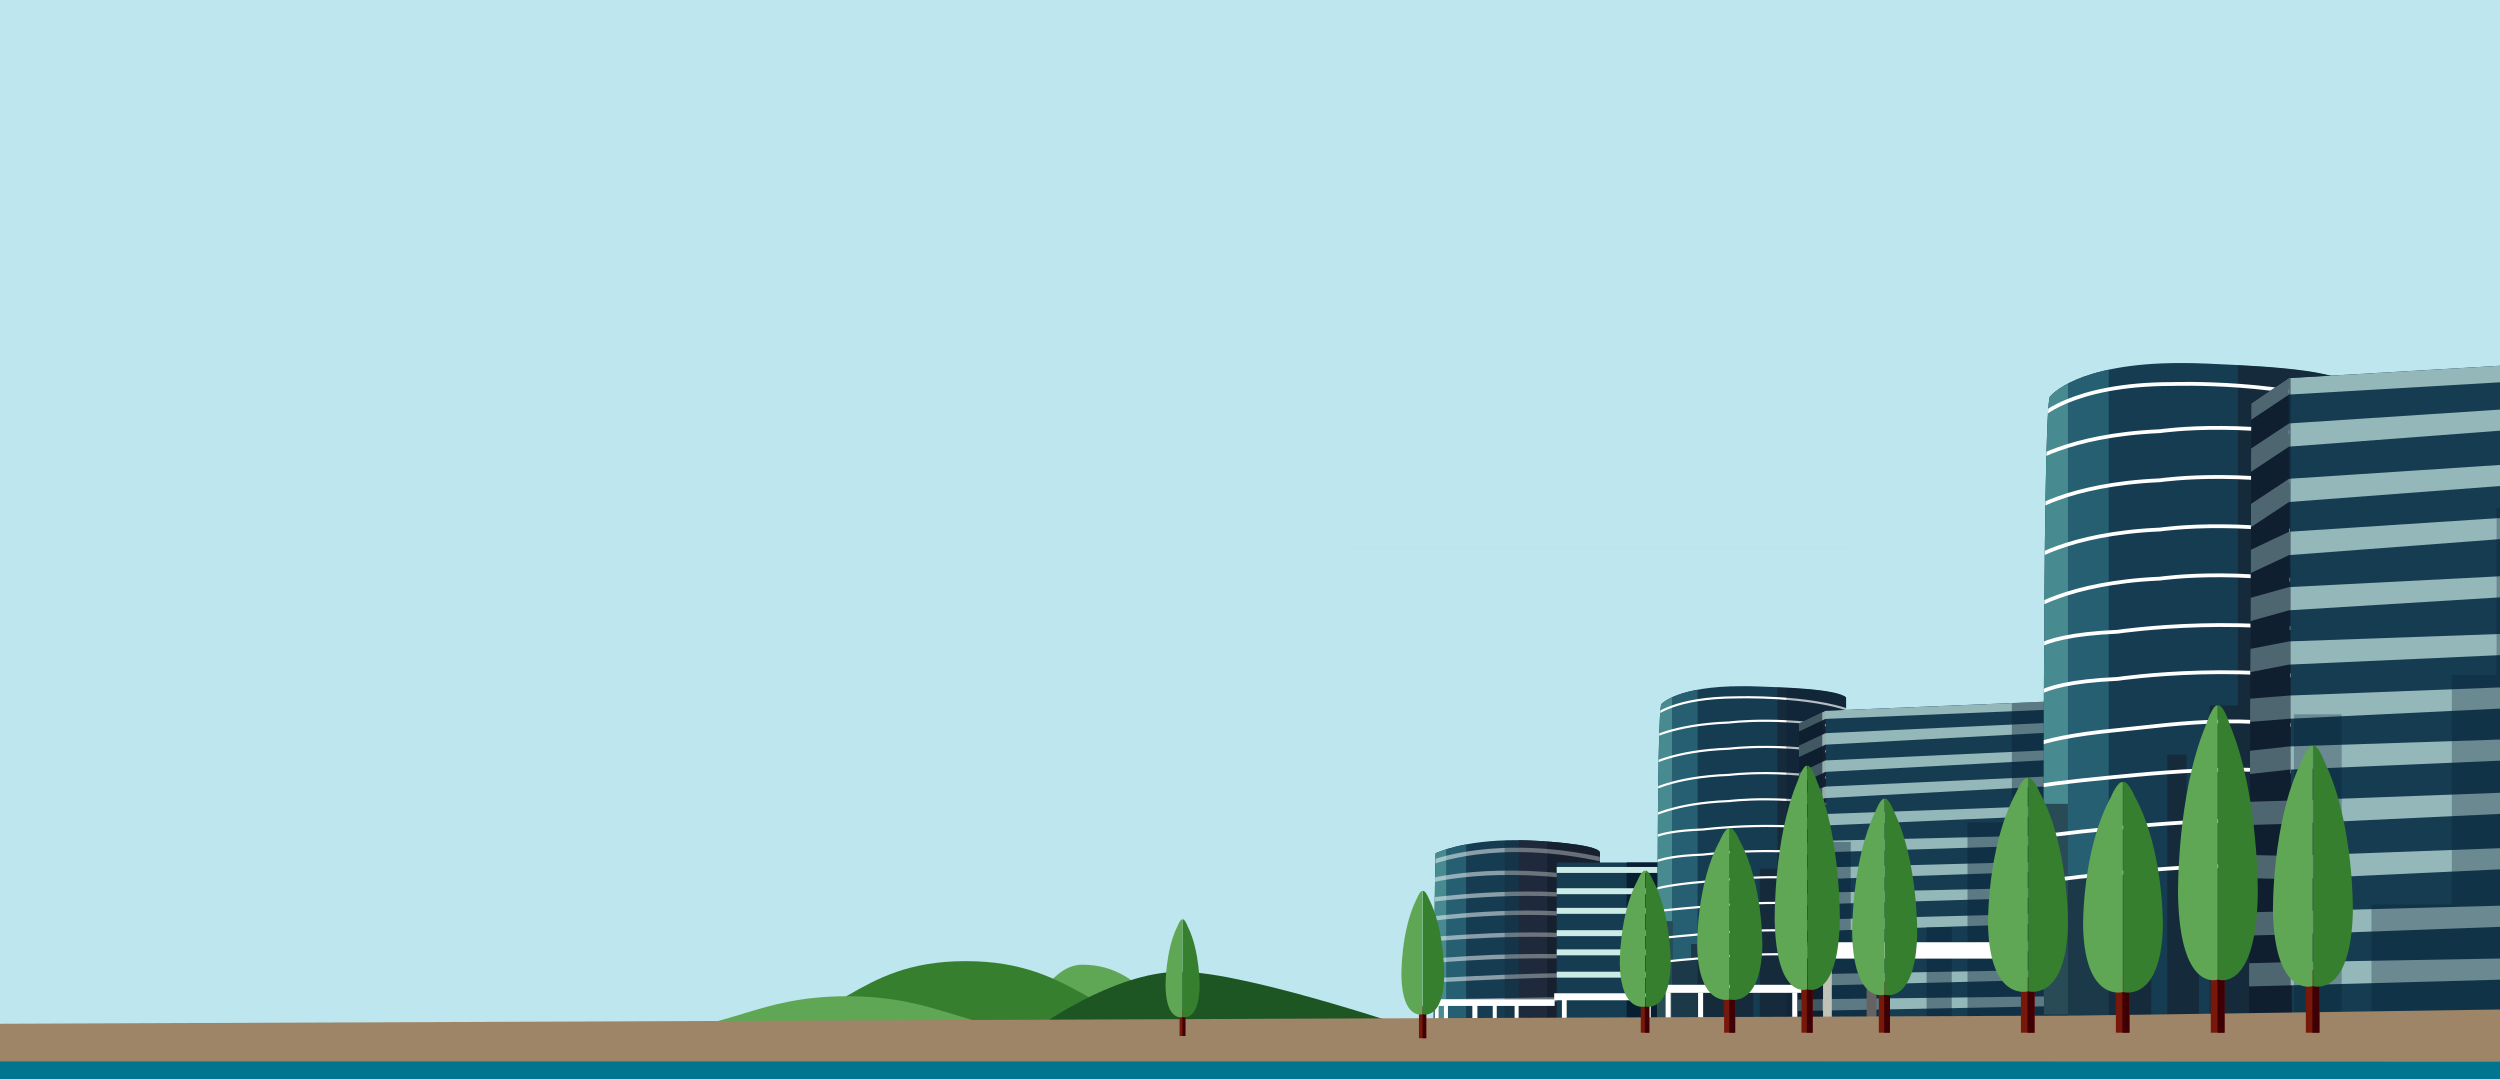 <?xml version="1.0" encoding="utf-8"?>
<!-- Generator: Adobe Illustrator 23.0.2, SVG Export Plug-In . SVG Version: 6.00 Build 0)  -->
<svg version="1.1" id="Layer_1" xmlns="http://www.w3.org/2000/svg" xmlns:xlink="http://www.w3.org/1999/xlink" x="0px" y="0px"
	 viewBox="0 0 1680.3 725.3" style="enable-background:new 0 0 1680.3 725.3;" xml:space="preserve">
<style type="text/css">
	.st0{clip-path:url(#SVGID_2_);}
	.st1{fill:#BDE6EE;}
	.st2{clip-path:url(#SVGID_4_);}
	.st3{fill:#5FA754;}
	.st4{fill:#367F2E;}
	.st5{fill:#1E5623;}
	.st6{fill:#153C51;}
	.st7{clip-path:url(#SVGID_6_);}
	.st8{fill:#16202F;}
	.st9{fill:#212E40;}
	.st10{fill:#478B91;}
	.st11{fill:#265E72;}
	.st12{opacity:0.5;}
	.st13{clip-path:url(#SVGID_8_);}
	.st14{clip-path:url(#SVGID_10_);}
	.st15{fill:none;stroke:#FFFFFF;stroke-width:2.94;stroke-miterlimit:10;}
	.st16{opacity:0.3;}
	.st17{clip-path:url(#SVGID_12_);}
	.st18{clip-path:url(#SVGID_14_);}
	.st19{fill:#081E31;}
	.st20{fill:#CBEBE6;}
	.st21{clip-path:url(#SVGID_16_);}
	.st22{opacity:0.6;}
	.st23{clip-path:url(#SVGID_18_);}
	.st24{clip-path:url(#SVGID_20_);}
	.st25{fill:none;stroke:#FFFFFF;stroke-width:1.47;stroke-miterlimit:10;}
	.st26{clip-path:url(#SVGID_22_);}
	.st27{clip-path:url(#SVGID_24_);}
	.st28{clip-path:url(#SVGID_26_);}
	.st29{opacity:0.7;}
	.st30{clip-path:url(#SVGID_28_);}
	.st31{opacity:0.4;}
	.st32{clip-path:url(#SVGID_30_);}
	.st33{clip-path:url(#SVGID_32_);}
	.st34{clip-path:url(#SVGID_34_);}
	.st35{clip-path:url(#SVGID_36_);}
	.st36{clip-path:url(#SVGID_38_);}
	.st37{clip-path:url(#SVGID_40_);}
	.st38{clip-path:url(#SVGID_42_);}
	.st39{fill:none;stroke:#FFFFFF;stroke-width:2.56;stroke-miterlimit:10;}
	.st40{clip-path:url(#SVGID_44_);}
	.st41{clip-path:url(#SVGID_46_);}
	.st42{clip-path:url(#SVGID_48_);}
	.st43{clip-path:url(#SVGID_50_);}
	.st44{fill:#FFFFFF;}
	.st45{fill:#C0C2B8;}
	.st46{fill:#656362;}
	.st47{fill:#9F8567;}
	.st48{fill:#77180B;}
	.st49{fill:#3F0005;}
	.st50{clip-path:url(#SVGID_52_);}
	.st51{fill:#00758F;}
	.st52{fill:#478A90;}
	.st53{fill:none;stroke:#DAD9D2;stroke-width:0.45;}
</style>
<title>about-bg</title>
<g>
	<g>
		<defs>
			<rect id="SVGID_1_" y="-5.1" width="1680.3" height="792.1"/>
		</defs>
		<clipPath id="SVGID_2_">
			<use xlink:href="#SVGID_1_"  style="overflow:visible;"/>
		</clipPath>
		<g class="st0">
			<rect x="-7.3" y="-761.3" class="st1" width="1692.9" height="1486.7"/>
			<g>
				<defs>
					<rect id="SVGID_3_" x="1.7" y="-45.4" width="1678.6" height="839.3"/>
				</defs>
				<clipPath id="SVGID_4_">
					<use xlink:href="#SVGID_3_"  style="overflow:visible;"/>
				</clipPath>
				<g class="st2">
					<path class="st3" d="M727.4,648.4c-25.9,0-31,43.1-87.3,43.1h176C777.9,691.5,771.3,648.4,727.4,648.4"/>
					<path class="st4" d="M649.1,646c-76.2,0-85.1,46.2-151.3,46.2H803C736.9,692.2,725.3,646,649.1,646"/>
					<path class="st3" d="M569.4,669.6c-60.8,0-78.4,22.6-131.2,22.6h262.3C647.8,692.2,630.2,669.6,569.4,669.6"/>
					<path class="st5" d="M695.3,692.1c0,0,52.3-39,98-39S961,695.2,961,695.2l-278.9,6.3L695.3,692.1z"/>
					<path class="st6" d="M964.9,573.5c0,0,18-9,55-8.8c14,0,53.6,2.6,55.4,8.1v123.3H963.4C963.4,696.1,964.5,573.1,964.9,573.5"/>
				</g>
			</g>
			<g>
				<defs>
					<path id="SVGID_5_" d="M964.9,573.5c-0.4-0.4-1.5,122.6-1.5,122.6h111.9V572.8c-1.8-5.5-41.4-8-55.4-8.1h-0.9
						C982.6,564.7,964.9,573.5,964.9,573.5"/>
				</defs>
				<clipPath id="SVGID_6_">
					<use xlink:href="#SVGID_5_"  style="overflow:visible;"/>
				</clipPath>
				<g class="st7">
					<rect x="1039.8" y="557" class="st8" width="51.4" height="150.4"/>
					<rect x="1020.7" y="557" class="st9" width="19.1" height="150.4"/>
					<rect x="964.2" y="557" class="st10" width="8.1" height="150.4"/>
					<rect x="972.2" y="557" class="st11" width="13.2" height="150.4"/>
					<g class="st12">
						<g>
							<defs>
								<rect id="SVGID_7_" x="955.5" y="569.8" width="124.7" height="105"/>
							</defs>
							<clipPath id="SVGID_8_">
								<use xlink:href="#SVGID_7_"  style="overflow:visible;"/>
							</clipPath>
							<g class="st13">
								<g>
									<defs>
										<rect id="SVGID_9_" x="955.5" y="569.8" width="124.7" height="105"/>
									</defs>
									<clipPath id="SVGID_10_">
										<use xlink:href="#SVGID_9_"  style="overflow:visible;"/>
									</clipPath>
									<g class="st14">
										<path class="st15" d="M961.1,580.1c0,0,44.5-18.7,118.3-1.8"/>
										<path class="st15" d="M958.5,592.6c0,0,44.8-13.2,118.5-0.4"/>
										<path class="st15" d="M958.9,605.1c0,0,66.4-9.2,117-1.1"/>
										<path class="st15" d="M958.9,617.9c0,0,66.4-9.2,117-1.1"/>
										<path class="st15" d="M956.7,631.8c0,0,76-7.7,123.3-0.7"/>
										<path class="st15" d="M958.5,646.2c39.5-3.6,79.2-4.5,118.9-2.6"/>
										<path class="st15" d="M955.6,659.4c0,0,108.6-6.6,123.6-2.6"/>
										<line class="st15" x1="958.2" y1="673.3" x2="1077.8" y2="671.1"/>
									</g>
								</g>
							</g>
						</g>
					</g>
					<g class="st16">
						<g>
							<defs>
								<rect id="SVGID_11_" x="1011.3" y="548.3" width="74.9" height="158.5"/>
							</defs>
							<clipPath id="SVGID_12_">
								<use xlink:href="#SVGID_11_"  style="overflow:visible;"/>
							</clipPath>
							<g class="st17">
								<g>
									<defs>
										<rect id="SVGID_13_" x="1011.3" y="548.3" width="74.9" height="158.5"/>
									</defs>
									<clipPath id="SVGID_14_">
										<use xlink:href="#SVGID_13_"  style="overflow:visible;"/>
									</clipPath>
									<g class="st18">
										<rect x="1011.3" y="548.3" class="st8" width="74.8" height="158.5"/>
									</g>
								</g>
							</g>
						</g>
					</g>
				</g>
			</g>
			<rect x="1046.3" y="579.7" class="st6" width="67.9" height="116.3"/>
			<rect x="1093.3" y="579.7" class="st19" width="20.9" height="116.3"/>
			<rect x="1046.3" y="582.7" class="st20" width="67.9" height="4"/>
			<rect x="1046.3" y="597" class="st20" width="67.9" height="4"/>
			<rect x="1046.3" y="610.2" class="st20" width="67.9" height="4"/>
			<rect x="1046.3" y="625.2" class="st20" width="67.9" height="4"/>
			<rect x="1046.3" y="638.1" class="st20" width="67.9" height="4"/>
			<rect x="1046.3" y="653.1" class="st20" width="67.9" height="4"/>
			<g>
				<defs>
					<path id="SVGID_15_" d="M1116.8,473.1c-3.7,0-2.6,223.8-2.6,223.8h126.6V468.7c-6.6-5.9-45.4-6.8-58.7-7.3
						c-3.9-0.2-7.5-0.2-11-0.2C1127.5,461.1,1116.8,473.1,1116.8,473.1"/>
				</defs>
				<clipPath id="SVGID_16_">
					<use xlink:href="#SVGID_15_"  style="overflow:visible;"/>
				</clipPath>
				<g class="st21">
					<rect x="1108.7" y="459.2" class="st6" width="143.1" height="242.9"/>
					<rect x="1108.7" y="459.2" class="st10" width="15.4" height="235.6"/>
					<rect x="1124.1" y="447.9" class="st11" width="16.9" height="258"/>
					<g class="st22">
						<g>
							<defs>
								<rect id="SVGID_17_" x="1112.4" y="453.3" width="142.4" height="267.1"/>
							</defs>
							<clipPath id="SVGID_18_">
								<use xlink:href="#SVGID_17_"  style="overflow:visible;"/>
							</clipPath>
							<g class="st23">
								<g>
									<defs>
										<rect id="SVGID_19_" x="1112.4" y="453.3" width="142.4" height="267.1"/>
									</defs>
									<clipPath id="SVGID_20_">
										<use xlink:href="#SVGID_19_"  style="overflow:visible;"/>
									</clipPath>
									<g class="st24">
										<polygon class="st8" points="1254.8,453.3 1194.6,453.3 1194.6,583.9 1182.8,583.9 1182.8,708.7 1201.2,708.7 
											1201.2,706.5 1254.8,706.5 										"/>
										<polygon class="st8" points="1173.3,601.5 1165.2,601.5 1165.2,717.5 1172.6,717.5 1172.6,720.4 1178.4,720.4 
											1178.4,620.6 1173.3,620.6 										"/>
										<polygon class="st8" points="1145.4,634.5 1136.6,634.5 1136.6,644.8 1124.1,644.8 1124.1,619.1 1112.4,619.1 
											1112.4,718.9 1124.1,718.9 1124.1,707.9 1158.6,707.9 1158.6,644.8 1145.4,644.8 										"/>
									</g>
								</g>
							</g>
						</g>
					</g>
					<path class="st25" d="M1111.7,481.2c0,0,13.2-12.5,55.8-12.5c0,0,49.2-1.5,77.8,9.5"/>
					<path class="st25" d="M1107.3,497.3c0,0,16.1-10.3,55-11.7c0,0,39.6-5.1,86.6,5.9"/>
					<path class="st25" d="M1107.3,514.9c0,0,16.1-10.3,55-11.7c0,0,39.6-5.1,86.6,5.9"/>
					<path class="st25" d="M1107.3,532.5c0,0,16.1-10.3,55-11.7c0,0,39.6-5.1,86.6,5.9"/>
					<path class="st25" d="M1107.3,550.1c0,0,16.1-10.3,55-11.7c0,0,39.6-5.1,86.6,5.9"/>
					<path class="st25" d="M1107.3,567c0,0-1.5-8.1,37.4-9.5c0,0,57.2-7.3,104.2,3.7"/>
					<path class="st25" d="M1107.3,583.9c0,0-1.5-8.1,37.4-9.5c0,0,57.2-7.3,104.2,3.7"/>
					<path class="st25" d="M1103.6,601.5c0,0,2.3-5.6,41.1-8.8c26-2.2,57.2-7.3,104.2,3.7"/>
					<path class="st25" d="M1101.4,614.7c0,0,2.3-1.9,41.1-5.1c26-2.2,73.4-6.6,120.3,4.4"/>
					<path class="st25" d="M1101.4,633.1c0,0,2.3-1.9,41.1-5.1c26-2.2,73.4-6.6,120.3,4.4"/>
					<path class="st25" d="M1101.4,649.2c0,0,2.3-1.9,41.1-5.1c26-2.2,73.4-6.6,120.3,4.4"/>
					<g class="st16">
						<g>
							<defs>
								<rect id="SVGID_21_" x="1200.6" y="453.7" width="52.8" height="288.4"/>
							</defs>
							<clipPath id="SVGID_22_">
								<use xlink:href="#SVGID_21_"  style="overflow:visible;"/>
							</clipPath>
							<g class="st26">
								<g>
									<defs>
										<rect id="SVGID_23_" x="1200.6" y="453.7" width="52.8" height="288.4"/>
									</defs>
									<clipPath id="SVGID_24_">
										<use xlink:href="#SVGID_23_"  style="overflow:visible;"/>
									</clipPath>
									<g class="st27">
										<rect x="1200.6" y="453.7" class="st19" width="52.8" height="288.4"/>
									</g>
								</g>
							</g>
						</g>
					</g>
				</g>
			</g>
			<polygon class="st6" points="1227,477.7 1228.3,690.9 1228.3,690.9 1379.9,689.8 1376.9,471.5 			"/>
			<polygon class="st8" points="1209.3,486.2 1208.2,690.9 1228.3,690.9 1226.5,477.9 			"/>
			<g>
				<defs>
					<polygon id="SVGID_25_" points="1226.9,477.7 1209.3,486.2 1208.2,690.9 1228.3,690.9 1379.9,689.8 1376.9,471.5 					"/>
				</defs>
				<clipPath id="SVGID_26_">
					<use xlink:href="#SVGID_25_"  style="overflow:visible;"/>
				</clipPath>
				<g class="st28">
					<g class="st29">
						<g>
							<defs>
								<rect id="SVGID_27_" x="1207.8" y="470.4" width="177.1" height="209.1"/>
							</defs>
							<clipPath id="SVGID_28_">
								<use xlink:href="#SVGID_27_"  style="overflow:visible;"/>
							</clipPath>
							<g class="st30">
								<polygon class="st20" points="1377.6,470.4 1226.9,475.5 1208.2,484.3 1208.2,492.1 1226.9,483.2 1377.7,477 1377.7,470.4 
																	"/>
								<polygon class="st20" points="1226.9,492.8 1208.2,501.6 1208.2,509.3 1226.9,500.5 1377.7,492.4 1377.7,485.8 								"/>
								<polygon class="st20" points="1226.9,511.1 1208.2,519.9 1208.2,527.6 1226.9,518.8 1377.7,510.8 1377.7,504.2 								"/>
								<polygon class="st20" points="1226.9,528.7 1208.2,535 1208.2,542.7 1226.9,536.4 1377.7,528.4 1377.7,521.8 								"/>
								<polygon class="st20" points="1226.9,547.1 1208.2,550.8 1208.2,558.5 1226.9,554.8 1377.7,548.2 1377.7,541.6 								"/>
								<polygon class="st20" points="1226.9,565.1 1208.2,567.6 1208.2,575.3 1226.9,572.8 1384.9,567.8 1384.9,561.2 								"/>
								<polygon class="st20" points="1226.9,583 1207.8,584.1 1207.8,591.9 1226.9,590.8 1383.9,585.4 1383.9,578.8 								"/>
								<polygon class="st20" points="1226.9,599.9 1208.2,601.4 1208.2,609.1 1226.9,607.6 1380.5,603 1380.5,596.4 								"/>
								<polygon class="st20" points="1226.9,654.6 1208.2,655 1208.2,662.7 1226.9,662.3 1383.9,658.3 1383.9,651.7 								"/>
								<polygon class="st20" points="1226.9,617.9 1208.2,618.3 1208.2,626 1226.9,625.6 1381,620.5 1381,613.9 								"/>
								<polygon class="st20" points="1226.9,636.2 1207.8,635.9 1207.8,643.6 1226.9,644 1382.4,638.8 1382.4,632.2 								"/>
								<polygon class="st20" points="1226.9,671.5 1208.2,671.8 1208.2,679.5 1226.9,679.2 1383.6,676.2 1383.6,669.6 								"/>
							</g>
						</g>
					</g>
					<g class="st31">
						<g>
							<defs>
								<rect id="SVGID_29_" x="1322.4" y="464.7" width="80.7" height="259.8"/>
							</defs>
							<clipPath id="SVGID_30_">
								<use xlink:href="#SVGID_29_"  style="overflow:visible;"/>
							</clipPath>
							<g class="st32">
								<polygon class="st19" points="1352.2,464.7 1352.2,552.7 1322.4,552.7 1322.4,706.8 1352.2,706.8 1352.2,724.4 
									1403.1,724.4 1403.1,464.7 								"/>
							</g>
						</g>
					</g>
					<g class="st31">
						<g>
							<defs>
								<rect id="SVGID_31_" x="1294.8" y="623.2" width="17" height="81.4"/>
							</defs>
							<clipPath id="SVGID_32_">
								<use xlink:href="#SVGID_31_"  style="overflow:visible;"/>
							</clipPath>
							<g class="st33">
								<rect x="1294.9" y="623.2" class="st19" width="17" height="81.4"/>
							</g>
						</g>
					</g>
					<g class="st31">
						<g>
							<defs>
								<rect id="SVGID_33_" x="1224.8" y="565.9" width="40.3" height="138.7"/>
							</defs>
							<clipPath id="SVGID_34_">
								<use xlink:href="#SVGID_33_"  style="overflow:visible;"/>
							</clipPath>
							<g class="st34">
								<polygon class="st19" points="1224.8,565.9 1224.8,704.6 1243.9,704.6 1265.1,704.6 1265.1,643 1243.9,643 1243.9,565.9 
																	"/>
							</g>
						</g>
					</g>
					<g class="st22">
						<g>
							<defs>
								<rect id="SVGID_35_" x="1202.8" y="466.9" width="22" height="235.5"/>
							</defs>
							<clipPath id="SVGID_36_">
								<use xlink:href="#SVGID_35_"  style="overflow:visible;"/>
							</clipPath>
							<g class="st35">
								<rect x="1202.8" y="466.9" class="st19" width="22" height="235.5"/>
							</g>
						</g>
					</g>
				</g>
			</g>
			<g>
				<defs>
					<path id="SVGID_37_" d="M1378,266.4c-5.9,0-4.2,419.8-4.2,419.8h205.2v-428c-10.7-11-73.6-12.7-95.2-13.8
						c-6.3-0.3-12.2-0.4-17.8-0.4C1395.4,243.9,1378,266.4,1378,266.4"/>
				</defs>
				<clipPath id="SVGID_38_">
					<use xlink:href="#SVGID_37_"  style="overflow:visible;"/>
				</clipPath>
				<g class="st36">
					<rect x="1365" y="240.2" class="st6" width="232" height="455.6"/>
					<rect x="1365" y="240.2" class="st10" width="25" height="441.8"/>
					<rect x="1389.9" y="219.2" class="st11" width="27.4" height="483.9"/>
					<g class="st22">
						<g>
							<defs>
								<rect id="SVGID_39_" x="1370.9" y="229.2" width="230.8" height="501"/>
							</defs>
							<clipPath id="SVGID_40_">
								<use xlink:href="#SVGID_39_"  style="overflow:visible;"/>
							</clipPath>
							<g class="st37">
								<g>
									<defs>
										<rect id="SVGID_41_" x="1370.9" y="229.2" width="230.8" height="501"/>
									</defs>
									<clipPath id="SVGID_42_">
										<use xlink:href="#SVGID_41_"  style="overflow:visible;"/>
									</clipPath>
									<g class="st38">
										<polygon class="st8" points="1601.7,229.2 1504.1,229.2 1504.1,474.2 1485.1,474.2 1485.1,708.2 1514.9,708.2 1514.9,704 
											1601.7,704 										"/>
										<polygon class="st8" points="1469.6,507.2 1456.6,507.2 1456.6,724.7 1468.5,724.7 1468.5,730.2 1478,730.2 1478,543 
											1469.6,543 										"/>
										<polygon class="st8" points="1424.4,569.2 1410.2,569.2 1410.2,588.4 1389.9,588.4 1389.9,540.3 1370.9,540.3 
											1370.9,727.4 1389.9,727.4 1389.9,706.8 1445.9,706.8 1445.9,588.4 1424.4,588.4 										"/>
									</g>
								</g>
							</g>
						</g>
					</g>
					<path class="st39" d="M1369.7,281.5c0,0,21.4-23.4,90.4-23.4c0,0,79.7-2.7,126.1,17.9"/>
					<path class="st39" d="M1362.6,311.8c0,0,26.2-19.3,89.2-22c0,0,64.2-9.6,140.4,11"/>
					<path class="st39" d="M1362.6,344.8c0,0,26.2-19.3,89.2-22c0,0,64.2-9.6,140.4,11"/>
					<path class="st39" d="M1362.6,377.9c0,0,26.2-19.3,89.2-22c0,0,64.2-9.6,140.4,11"/>
					<path class="st39" d="M1362.6,410.9c0,0,26.2-19.3,89.2-22c0,0,64.2-9.6,140.4,11"/>
					<path class="st39" d="M1362.6,442.5c0,0-2.4-15.1,60.7-17.9c0,0,92.8-13.8,168.9,6.9"/>
					<path class="st39" d="M1362.6,474.2c0,0-2.4-15.1,60.7-17.9c0,0,92.8-13.8,168.9,6.9"/>
					<path class="st39" d="M1356.6,507.2c0,0,3.7-10.5,66.6-16.5c42.1-4,92.8-13.8,168.9,6.9"/>
					<path class="st39" d="M1353.1,532c0,0,3.7-3.6,66.6-9.6c42.1-4,119-12.4,195.1,8.3"/>
					<path class="st39" d="M1353.1,566.4c0,0,3.7-3.6,66.6-9.6c42.1-4,119-12.4,195.1,8.3"/>
					<path class="st39" d="M1353.1,596.7c0,0,3.7-3.6,66.6-9.6c42.1-4,119-12.4,195.1,8.3"/>
				</g>
			</g>
			<polygon class="st6" points="1538.6,254.1 1540.6,686.1 1680.3,684.7 1680.3,245.8 			"/>
			<polygon class="st8" points="1513.2,271.2 1511.6,686.1 1540.6,686.1 1537.9,254.5 			"/>
			<g>
				<defs>
					<polygon id="SVGID_43_" points="1538.5,254.1 1513.2,271.2 1511.6,686.1 1540.6,686.1 1680.3,684.7 1680.3,245.8 					"/>
				</defs>
				<clipPath id="SVGID_44_">
					<use xlink:href="#SVGID_43_"  style="overflow:visible;"/>
				</clipPath>
				<g class="st40">
					<g class="st29">
						<g>
							<defs>
								<rect id="SVGID_45_" x="1511.1" y="239.2" width="254.3" height="423.8"/>
							</defs>
							<clipPath id="SVGID_46_">
								<use xlink:href="#SVGID_45_"  style="overflow:visible;"/>
							</clipPath>
							<g class="st41">
								<polygon class="st20" points="1755,239.2 1538.5,249.6 1511.6,267.5 1511.6,283.1 1538.5,265.2 1755,252.6 1755,239.2 
																	"/>
								<polygon class="st20" points="1538.5,284.6 1511.6,302.4 1511.6,318 1538.5,300.2 1755,283.8 1755,270.4 								"/>
								<polygon class="st20" points="1538.5,321.8 1511.6,339.6 1511.6,355.2 1538.5,337.4 1755,321 1755,307.6 								"/>
								<polygon class="st20" points="1538.5,357.4 1511.6,370.1 1511.6,385.7 1538.5,373.1 1755,356.7 1755,343.3 								"/>
								<polygon class="st20" points="1538.5,394.6 1511.6,402.1 1511.6,417.7 1538.5,410.2 1755,396.9 1755,383.5 								"/>
								<polygon class="st20" points="1538.5,431.1 1511.6,436.3 1511.6,451.9 1538.5,446.7 1765.4,436.5 1765.4,423.1 								"/>
								<polygon class="st20" points="1538.5,467.5 1511.1,469.7 1511.1,485.3 1538.5,483.1 1763.9,472.2 1763.9,458.8 								"/>
								<polygon class="st20" points="1538.5,501.7 1511.6,504.7 1511.6,520.3 1538.5,517.3 1759,507.9 1759,494.5 								"/>
								<polygon class="st20" points="1538.5,612.5 1511.6,613.2 1511.6,628.8 1538.5,628.1 1763.9,619.9 1763.9,606.5 								"/>
								<polygon class="st20" points="1538.5,538.1 1511.6,538.9 1511.6,554.5 1538.5,553.7 1759.7,543.3 1759.7,529.9 								"/>
								<polygon class="st20" points="1538.5,575.3 1511.1,574.6 1511.1,590.2 1538.5,590.9 1761.8,580.5 1761.8,567.1 								"/>
								<polygon class="st20" points="1538.5,646.7 1511.6,647.4 1511.6,663 1538.5,662.3 1763.5,656.2 1763.5,642.8 								"/>
							</g>
						</g>
					</g>
					<g class="st16">
						<g>
							<defs>
								<rect id="SVGID_47_" x="1541.8" y="341.4" width="244.3" height="369.8"/>
							</defs>
							<clipPath id="SVGID_48_">
								<use xlink:href="#SVGID_47_"  style="overflow:visible;"/>
							</clipPath>
							<g class="st42">
								<polygon class="st19" points="1678,341.4 1678,453.7 1647.9,453.7 1647.9,607.8 1593.9,607.8 1593.9,695.8 1647.9,695.8 
									1647.9,706.8 1678,706.8 1678,711.2 1786.1,711.2 1786.1,341.4 								"/>
								<rect x="1541.8" y="480.1" class="st19" width="32.1" height="222.3"/>
							</g>
						</g>
					</g>
					<g class="st12">
						<g>
							<defs>
								<rect id="SVGID_49_" x="1500" y="246.7" width="39.6" height="455.7"/>
							</defs>
							<clipPath id="SVGID_50_">
								<use xlink:href="#SVGID_49_"  style="overflow:visible;"/>
							</clipPath>
							<g class="st43">
								<rect x="1500" y="246.7" class="st19" width="39.6" height="455.7"/>
							</g>
						</g>
					</g>
				</g>
			</g>
			<rect x="961.2" y="671.7" class="st44" width="83.7" height="4.4"/>
			<rect x="964.4" y="674.9" class="st44" width="2.5" height="28.6"/>
			<rect x="970.5" y="674.2" class="st44" width="2.7" height="28.1"/>
			<rect x="989.6" y="674.7" class="st44" width="3.4" height="29.6"/>
			<rect x="1018" y="674.9" class="st44" width="2.7" height="22.5"/>
			<rect x="1003.3" y="674.7" class="st44" width="2.7" height="24.8"/>
			<rect x="1044.6" y="667.6" class="st44" width="70.4" height="4.7"/>
			<rect x="1112.1" y="661.9" class="st44" width="98.8" height="5.4"/>
			<rect x="1049.8" y="671.5" class="st44" width="3.2" height="25.9"/>
			<rect x="1106.3" y="671.5" class="st44" width="3.2" height="25.9"/>
			<rect x="1119.5" y="667.1" class="st44" width="3.4" height="31.3"/>
			<rect x="1141.3" y="667.1" class="st44" width="3.4" height="31.3"/>
			<rect x="1204.6" y="667.1" class="st44" width="3.4" height="31.3"/>
			<rect x="1225.3" y="642.1" class="st45" width="5.9" height="46.2"/>
			<rect x="1254.6" y="643.6" class="st46" width="6.6" height="45.5"/>
			<rect x="1215" y="633.3" class="st44" width="133.6" height="11"/>
			<polygon class="st47" points="1395.8,682.6 0,688.1 0,714.5 1680.3,713.5 1680.3,678.5 			"/>
			<rect x="1485.9" y="646.3" class="st48" width="9.2" height="47.8"/>
			<rect x="1490.4" y="646.3" class="st49" width="4.8" height="47.8"/>
			<g>
				<defs>
					<rect id="SVGID_51_" y="-45.4" width="1680.3" height="839.3"/>
				</defs>
				<clipPath id="SVGID_52_">
					<use xlink:href="#SVGID_51_"  style="overflow:visible;"/>
				</clipPath>
				<g class="st50">
					<path class="st3" d="M1490.6,474.1v184.3c0,0-25.3,9.1-26.7-56.7c0,0-1-67.6,18.9-114.8
						C1482.8,486.8,1487.2,473.2,1490.6,474.1"/>
					<path class="st4" d="M1490.8,474.1v184.3c0,0,25.3,9.1,26.7-56.7c0,0,1-67.6-18.9-114.8
						C1498.7,486.8,1494.3,473.2,1490.8,474.1"/>
					<rect x="1549.8" y="652.2" class="st48" width="9.2" height="41.9"/>
					<rect x="1554.2" y="652.2" class="st49" width="4.7" height="41.9"/>
					<path class="st3" d="M1554.4,501.2v161.6c0,0-25.3,8-26.7-49.8c0,0-1-59.3,18.9-100.7C1546.6,512.3,1551,500.4,1554.4,501.2"/>
					<path class="st4" d="M1554.7,501.2v161.6c0,0,25.3,8,26.7-49.8c0,0,1-59.3-18.9-100.7C1562.5,512.3,1558.1,500.4,1554.7,501.2"
						/>
					<rect x="1358.3" y="656.9" class="st48" width="9.2" height="37.2"/>
					<rect x="1362.7" y="656.9" class="st49" width="4.7" height="37.2"/>
					<path class="st3" d="M1362.9,522.9v143.4c0,0-25.3,7.1-26.7-44.2c0,0-1-52.6,18.9-89.4C1355.1,532.8,1359.5,522.2,1362.9,522.9
						"/>
					<path class="st4" d="M1363.2,522.9v143.4c0,0,25.3,7.1,26.7-44.2c0,0,1-52.6-18.9-89.4C1371,532.8,1366.6,522.2,1363.2,522.9"
						/>
					<rect x="1422.1" y="657.5" class="st48" width="9.2" height="36.6"/>
					<rect x="1426.5" y="657.5" class="st49" width="4.7" height="36.6"/>
					<path class="st3" d="M1426.8,525.6v141.2c0,0-25.3,7-26.7-43.5c0,0-1-51.8,18.9-88C1418.9,535.3,1423.3,524.9,1426.8,525.6"/>
					<path class="st4" d="M1427,525.6v141.2c0,0,25.3,7,26.7-43.5c0,0,1-51.8-18.9-88C1434.9,535.3,1430.4,524.9,1427,525.6"/>
					<rect x="1210.8" y="655.1" class="st48" width="7.5" height="39"/>
					<rect x="1214.4" y="655.1" class="st49" width="3.9" height="39"/>
					<path class="st3" d="M1214.6,514.7V665c0,0-20.6,7.4-21.8-46.3c0,0-0.8-55.1,15.4-93.6C1208.2,525.1,1211.8,514,1214.6,514.7"
						/>
					<path class="st4" d="M1214.8,514.7V665c0,0,20.6,7.4,21.8-46.3c0,0,0.8-55.1-15.4-93.6C1221.2,525.1,1217.6,514,1214.8,514.7"
						/>
					<rect x="1262.8" y="659.9" class="st48" width="7.5" height="34.2"/>
					<rect x="1266.4" y="659.9" class="st49" width="3.9" height="34.2"/>
					<path class="st3" d="M1266.7,536.8v131.8c0,0-20.6,6.5-21.8-40.6c0,0-0.8-48.4,15.4-82.1
						C1260.3,545.9,1263.9,536.2,1266.7,536.8"/>
					<path class="st4" d="M1266.8,536.8v131.8c0,0,20.6,6.5,21.8-40.6c0,0,0.8-48.4-15.4-82.1
						C1273.2,545.9,1269.7,536.2,1266.8,536.8"/>
					<rect x="1102.8" y="670.4" class="st48" width="5.8" height="23.7"/>
					<rect x="1105.5" y="670.4" class="st49" width="3" height="23.7"/>
					<path class="st3" d="M1105.7,585.2v91.3c0,0-16.1,4.5-17-28.1c0,0-0.6-33.5,12-56.9C1100.7,591.5,1103.5,584.7,1105.7,585.2"/>
					<path class="st4" d="M1105.9,585.2v91.3c0,0,16.1,4.5,17-28.1c0,0,0.6-33.5-12-56.9C1110.9,591.5,1108.1,584.7,1105.9,585.2"/>
					<rect x="1158.8" y="664.2" class="st48" width="7.5" height="29.9"/>
					<rect x="1162.3" y="664.2" class="st49" width="3.9" height="29.9"/>
					<path class="st3" d="M1162.5,556.7v115.1c0,0-20.6,5.7-21.8-35.4c0,0-0.8-42.3,15.4-71.7
						C1156.1,564.6,1159.7,556.1,1162.5,556.7"/>
					<path class="st4" d="M1162.7,556.7v115.1c0,0,20.6,5.7,21.8-35.4c0,0,0.8-42.3-15.4-71.7
						C1169.1,564.6,1165.5,556.1,1162.7,556.7"/>
					<rect x="953.7" y="676.3" class="st48" width="4.9" height="21.5"/>
					<rect x="956.1" y="676.3" class="st49" width="2.5" height="21.5"/>
					<path class="st3" d="M956.2,598.8v82.9c0,0-13.5,4.1-14.3-25.5c0,0-0.5-30.4,10.1-51.7C952,604.6,954.4,598.4,956.2,598.8"/>
					<path class="st4" d="M956.4,598.8v82.9c0,0,13.5,4.1,14.3-25.5c0,0,0.5-30.4-10.1-51.7C960.6,604.6,958.2,598.4,956.4,598.8"/>
					<rect x="-0.9" y="713.4" class="st51" width="1728.9" height="11.9"/>
					<path class="st52" d="M1092.8,799h601.2c1.2,0,2.1-0.9,2.1-2.1v-1.1c0-1.2-0.9-2.1-2.1-2.1h-601.2c-1.2,0-2.1,0.9-2.1,2.1v1.1
						C1090.7,798,1091.6,799,1092.8,799"/>
					<rect x="792.8" y="679.3" class="st48" width="3.9" height="17"/>
					<rect x="794.7" y="679.3" class="st49" width="2" height="17"/>
					<path class="st3" d="M794.8,617.9v65.7c0,0-10.8,3.2-11.4-20.2c0,0-0.4-24.1,8-40.9C791.4,622.5,793.3,617.6,794.8,617.9"/>
					<path class="st4" d="M794.9,617.9v65.7c0,0,10.8,3.2,11.4-20.2c0,0,0.4-24.1-8.1-40.9C798.2,622.5,796.4,617.6,794.9,617.9"/>
					<path class="st52" d="M158.2,799h601.2c1.2,0,2.1-0.9,2.1-2.1v-1.1c0-1.2-0.9-2.1-2.1-2.1H158.2c-1.2,0-2.1,0.9-2.1,2.1v1.1
						C156.1,798,157,799,158.2,799"/>
				</g>
			</g>
			<line class="st53" x1="905.5" y1="368.2" x2="1241.2" y2="368.2"/>
		</g>
	</g>
</g>
</svg>
